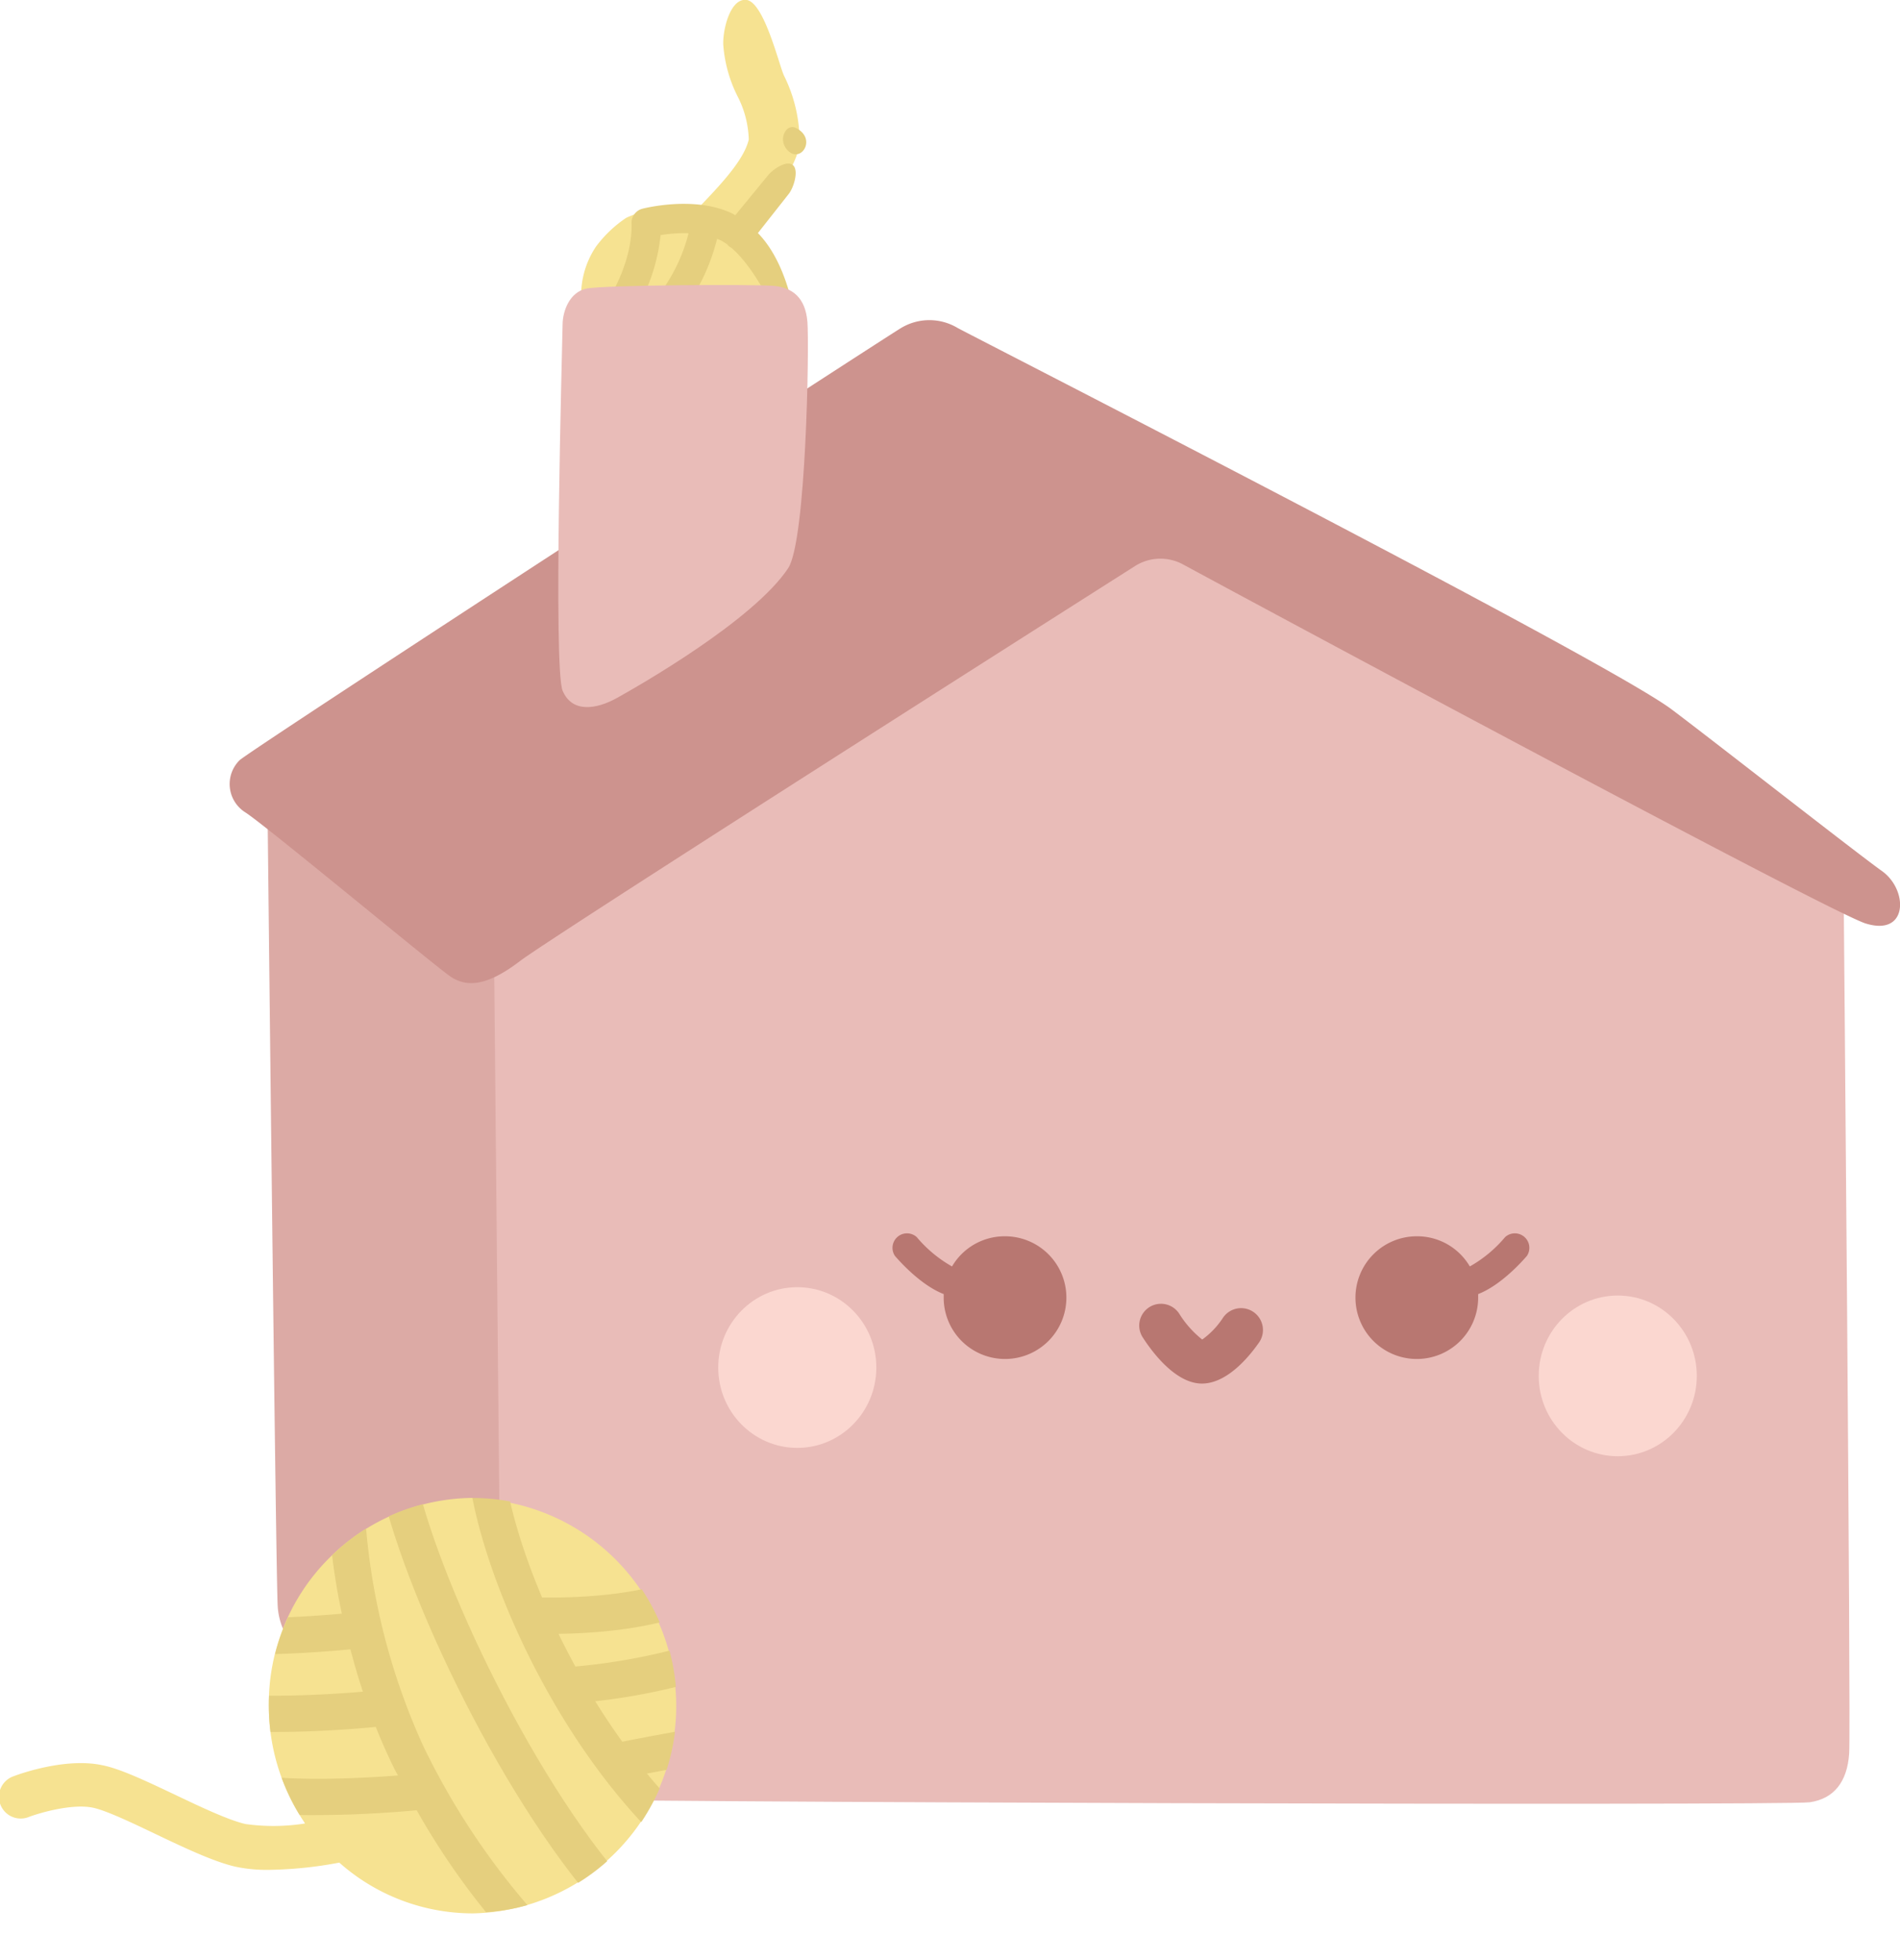 <svg id="Layer_1" data-name="Layer 1" xmlns="http://www.w3.org/2000/svg" xmlns:xlink="http://www.w3.org/1999/xlink" viewBox="0 0 262 270.26"><defs><style>.cls-1{fill:none;}.cls-2{fill:#e9bcb8;}.cls-3{fill:#dcaaa5;}.cls-4{fill:#f6e291;}.cls-5{fill:#e5cf7e;}.cls-6{fill:#cd938e;}.cls-7{clip-path:url(#clip-path);}.cls-8{fill:#b87771;}.cls-9{fill:#fbd7d0;}</style><clipPath id="clip-path" transform="translate(-166.49 -285.58)"><ellipse class="cls-1" cx="231.68" cy="520.74" rx="28.12" ry="28.59"/></clipPath></defs><path class="cls-2" d="M230.45,412.31S230.19,523,231,525.82s1.81,7.26,7.77,7.78,173.9,1,177.27.51,5.18-2.85,5.44-6.73-.77-120-.77-120l-98.49-51.57Z" transform="translate(-166.49 -285.58)"/><path class="cls-3" d="M203.35,394.17s1.18,110.14,1.44,113a9.27,9.27,0,0,0,3.63,6.74c2.08,1.55,24.29,18.23,27.31,19L234.6,415.68Z" transform="translate(-166.49 -285.58)"/><path class="cls-4" d="M246.77,328.22a12.12,12.12,0,0,1,1.88-8.6,16.77,16.77,0,0,1,4.19-4,18.11,18.11,0,0,1,8-1.63c11.58-.2,14.06,14.06,14.06,14.06Z" transform="translate(-166.49 -285.58)"/><path class="cls-4" d="M262.45,323.13a3.5,3.5,0,0,1-2.52-5.93c4.77-4.94,9-9,9.81-12.37a13.78,13.78,0,0,0-1.56-6,18.87,18.87,0,0,1-1.95-7c-.12-1.93.87-6.42,3.12-6.27,2.46.16,4.52,8.82,5.23,10.41a20.53,20.53,0,0,1,2.17,9c0,3.23-4,9-11.79,17.05A3.48,3.48,0,0,1,262.45,323.13Zm7.32-18.39Z" transform="translate(-166.49 -285.58)"/><path class="cls-5" d="M276.21,303.21c-1.38-.68-2.65,1.87-.89,3.3S279.11,304.63,276.21,303.21Z" transform="translate(-166.49 -285.58)"/><path class="cls-5" d="M271,317.72l4.23-5.37c.7-.85,1.45-3.27.6-4s-2.71.54-3.42,1.39l-4.52,5.51c-.08,0-.15-.1-.23-.13-5.19-2.64-12.28-.83-12.58-.76a2,2,0,0,0-1.5,2c.14,5.26-3,10.18-3.05,10.26a2,2,0,0,0,.59,2.76,2,2,0,0,0,1.09.33,2,2,0,0,0,1.67-.91A25.3,25.3,0,0,0,257.58,318a20.45,20.45,0,0,1,3.86-.26,23.33,23.33,0,0,1-3.38,7.49,2,2,0,1,0,3.2,2.4,27.78,27.78,0,0,0,4.11-9.11c.18.07.35.13.52.21a7.26,7.26,0,0,1,.89.56,1.42,1.42,0,0,0,.24.25,2.64,2.64,0,0,0,.35.23c2.63,2.28,4.93,6.6,5.69,8.33.45,1,.63,1.92,1.63,1.47a2.08,2.08,0,0,0,.93-2.74C275.32,326.13,274.28,321.07,271,317.72Z" transform="translate(-166.49 -285.58)"/><path class="cls-6" d="M323,363.64a6.53,6.53,0,0,1,6.6-.24c16.63,9,89.31,48,94.14,49.52,5.9,1.85,5.9-4.63,2.27-7.22s-23-17.78-29-22.29c-9.33-7-96.14-51.32-98.48-52.61a7.57,7.57,0,0,0-7.77,0c-2.59,1.55-89.15,57.79-91.23,59.61a4.62,4.62,0,0,0,.78,7.19c2.59,1.62,25.92,21,28.25,22.61s5.18,1.29,9.59-2.07C242,415.16,307.57,373.44,323,363.64Z" transform="translate(-166.49 -285.58)"/><path class="cls-2" d="M244.07,330.28c-.06,3.63-1.3,47.43,0,50.54s4.66,2.59,7.51,1,18.76-10.63,23.59-17.88c2.49-3.74,2.92-30.57,2.66-33.94s-2.06-4.77-4.65-5-23.51-.13-25.84.38S244.1,328.47,244.07,330.28Z" transform="translate(-166.49 -285.58)"/><path class="cls-4" d="M231.68,492.14a28.37,28.37,0,0,0-28.12,28.6,28.8,28.8,0,0,0,5,16.29,27.67,27.67,0,0,1-8.21.08c-2.33-.52-6.35-2.43-9.89-4.12-3.83-1.81-7.44-3.53-9.91-4-5.07-1.07-11.42,1.24-12.13,1.51a3,3,0,1,0,2.11,5.61c1.48-.55,5.93-1.85,8.79-1.25,1.76.37,5.22,2,8.56,3.6,4,1.91,8.17,3.89,11.17,4.55a20.8,20.8,0,0,0,4.52.42,56.12,56.12,0,0,0,9.71-1,27.72,27.72,0,0,0,18.39,7,28.6,28.6,0,0,0,0-57.19Z" transform="translate(-166.49 -285.58)"/><g class="cls-7"><path class="cls-5" d="M218.63,488.79c3.14,16.16,17.81,46.57,32,61.58l3.63-3.44c-13.42-14.17-27.78-43.92-30.73-59.09Z" transform="translate(-166.49 -285.58)"/><path class="cls-5" d="M224.84,526.32a91.33,91.33,0,0,1-8-31.66l-5,.18a84.33,84.33,0,0,0,1.79,13.26c-4.44.4-16.09,1.25-23.42-.15l-.94,4.91a64.59,64.59,0,0,0,11.54.87c6,0,11.57-.48,14-.71.49,1.87,1.06,3.83,1.72,5.84-4.91.41-15.68,1.1-22.62-.22l-.93,4.91a64.48,64.48,0,0,0,11.54.86c5.8,0,11.29-.45,13.79-.69.62,1.57,1.31,3.16,2.06,4.74.31.66.63,1.31,1,1.95-5.28.41-15.09.92-21.55-.31l-.94,4.91a64.67,64.67,0,0,0,11.55.86c5.6,0,10.91-.42,13.52-.66a101.75,101.75,0,0,0,15.37,20.63l3.5-3.58A100.62,100.62,0,0,1,224.84,526.32Z" transform="translate(-166.49 -285.58)"/><path class="cls-5" d="M263.37,523.76c-3,.44-8.41,1.47-11.07,2-1.31-1.82-2.56-3.69-3.73-5.58a85.25,85.25,0,0,0,16.19-3.4L263.14,512a85.31,85.31,0,0,1-17.31,3.39c-.82-1.51-1.6-3-2.32-4.51,4.63-.06,12.21-.55,18.36-2.92l-1.8-4.66c-6.5,2.49-15.24,2.63-18.83,2.57-3.16-7.48-5-14.29-5.25-18.78l-5,.3c.7,11.59,10.17,36,26.14,51.74l3.51-3.56a70.91,70.91,0,0,1-4.94-5.42c2.73-.52,6.22-1.17,8.36-1.48Z" transform="translate(-166.49 -285.58)"/></g><path class="cls-8" d="M332.23,476.37c-3.68,0-6.94-4.46-8.17-6.38a3,3,0,1,1,5.05-3.24h0a13.88,13.88,0,0,0,3.16,3.55,11.24,11.24,0,0,0,2.86-3,3,3,0,0,1,5,3.37C339.2,472,336,476.37,332.23,476.37Z" transform="translate(-166.49 -285.58)"/><ellipse class="cls-9" cx="109.94" cy="188.58" rx="10.9" ry="11.08"/><path class="cls-8" d="M305,456.06a8.41,8.41,0,0,0-7.23,4.16,17.69,17.69,0,0,1-4.87-4.05,2,2,0,0,0-3,2.6c.69.8,3.6,4.05,6.72,5.26,0,.21,0,.42,0,.63a8.46,8.46,0,1,0,8.46-8.6Z" transform="translate(-166.49 -285.58)"/><ellipse class="cls-9" cx="223.08" cy="189.73" rx="10.9" ry="11.08"/><path class="cls-8" d="M361.94,456.06a8.41,8.41,0,0,1,7.23,4.16,17.69,17.69,0,0,0,4.87-4.05,2,2,0,0,1,3,2.6c-.69.8-3.6,4.05-6.72,5.26,0,.21,0,.42,0,.63a8.46,8.46,0,1,1-8.46-8.6Z" transform="translate(-166.49 -285.58)"/></svg>
